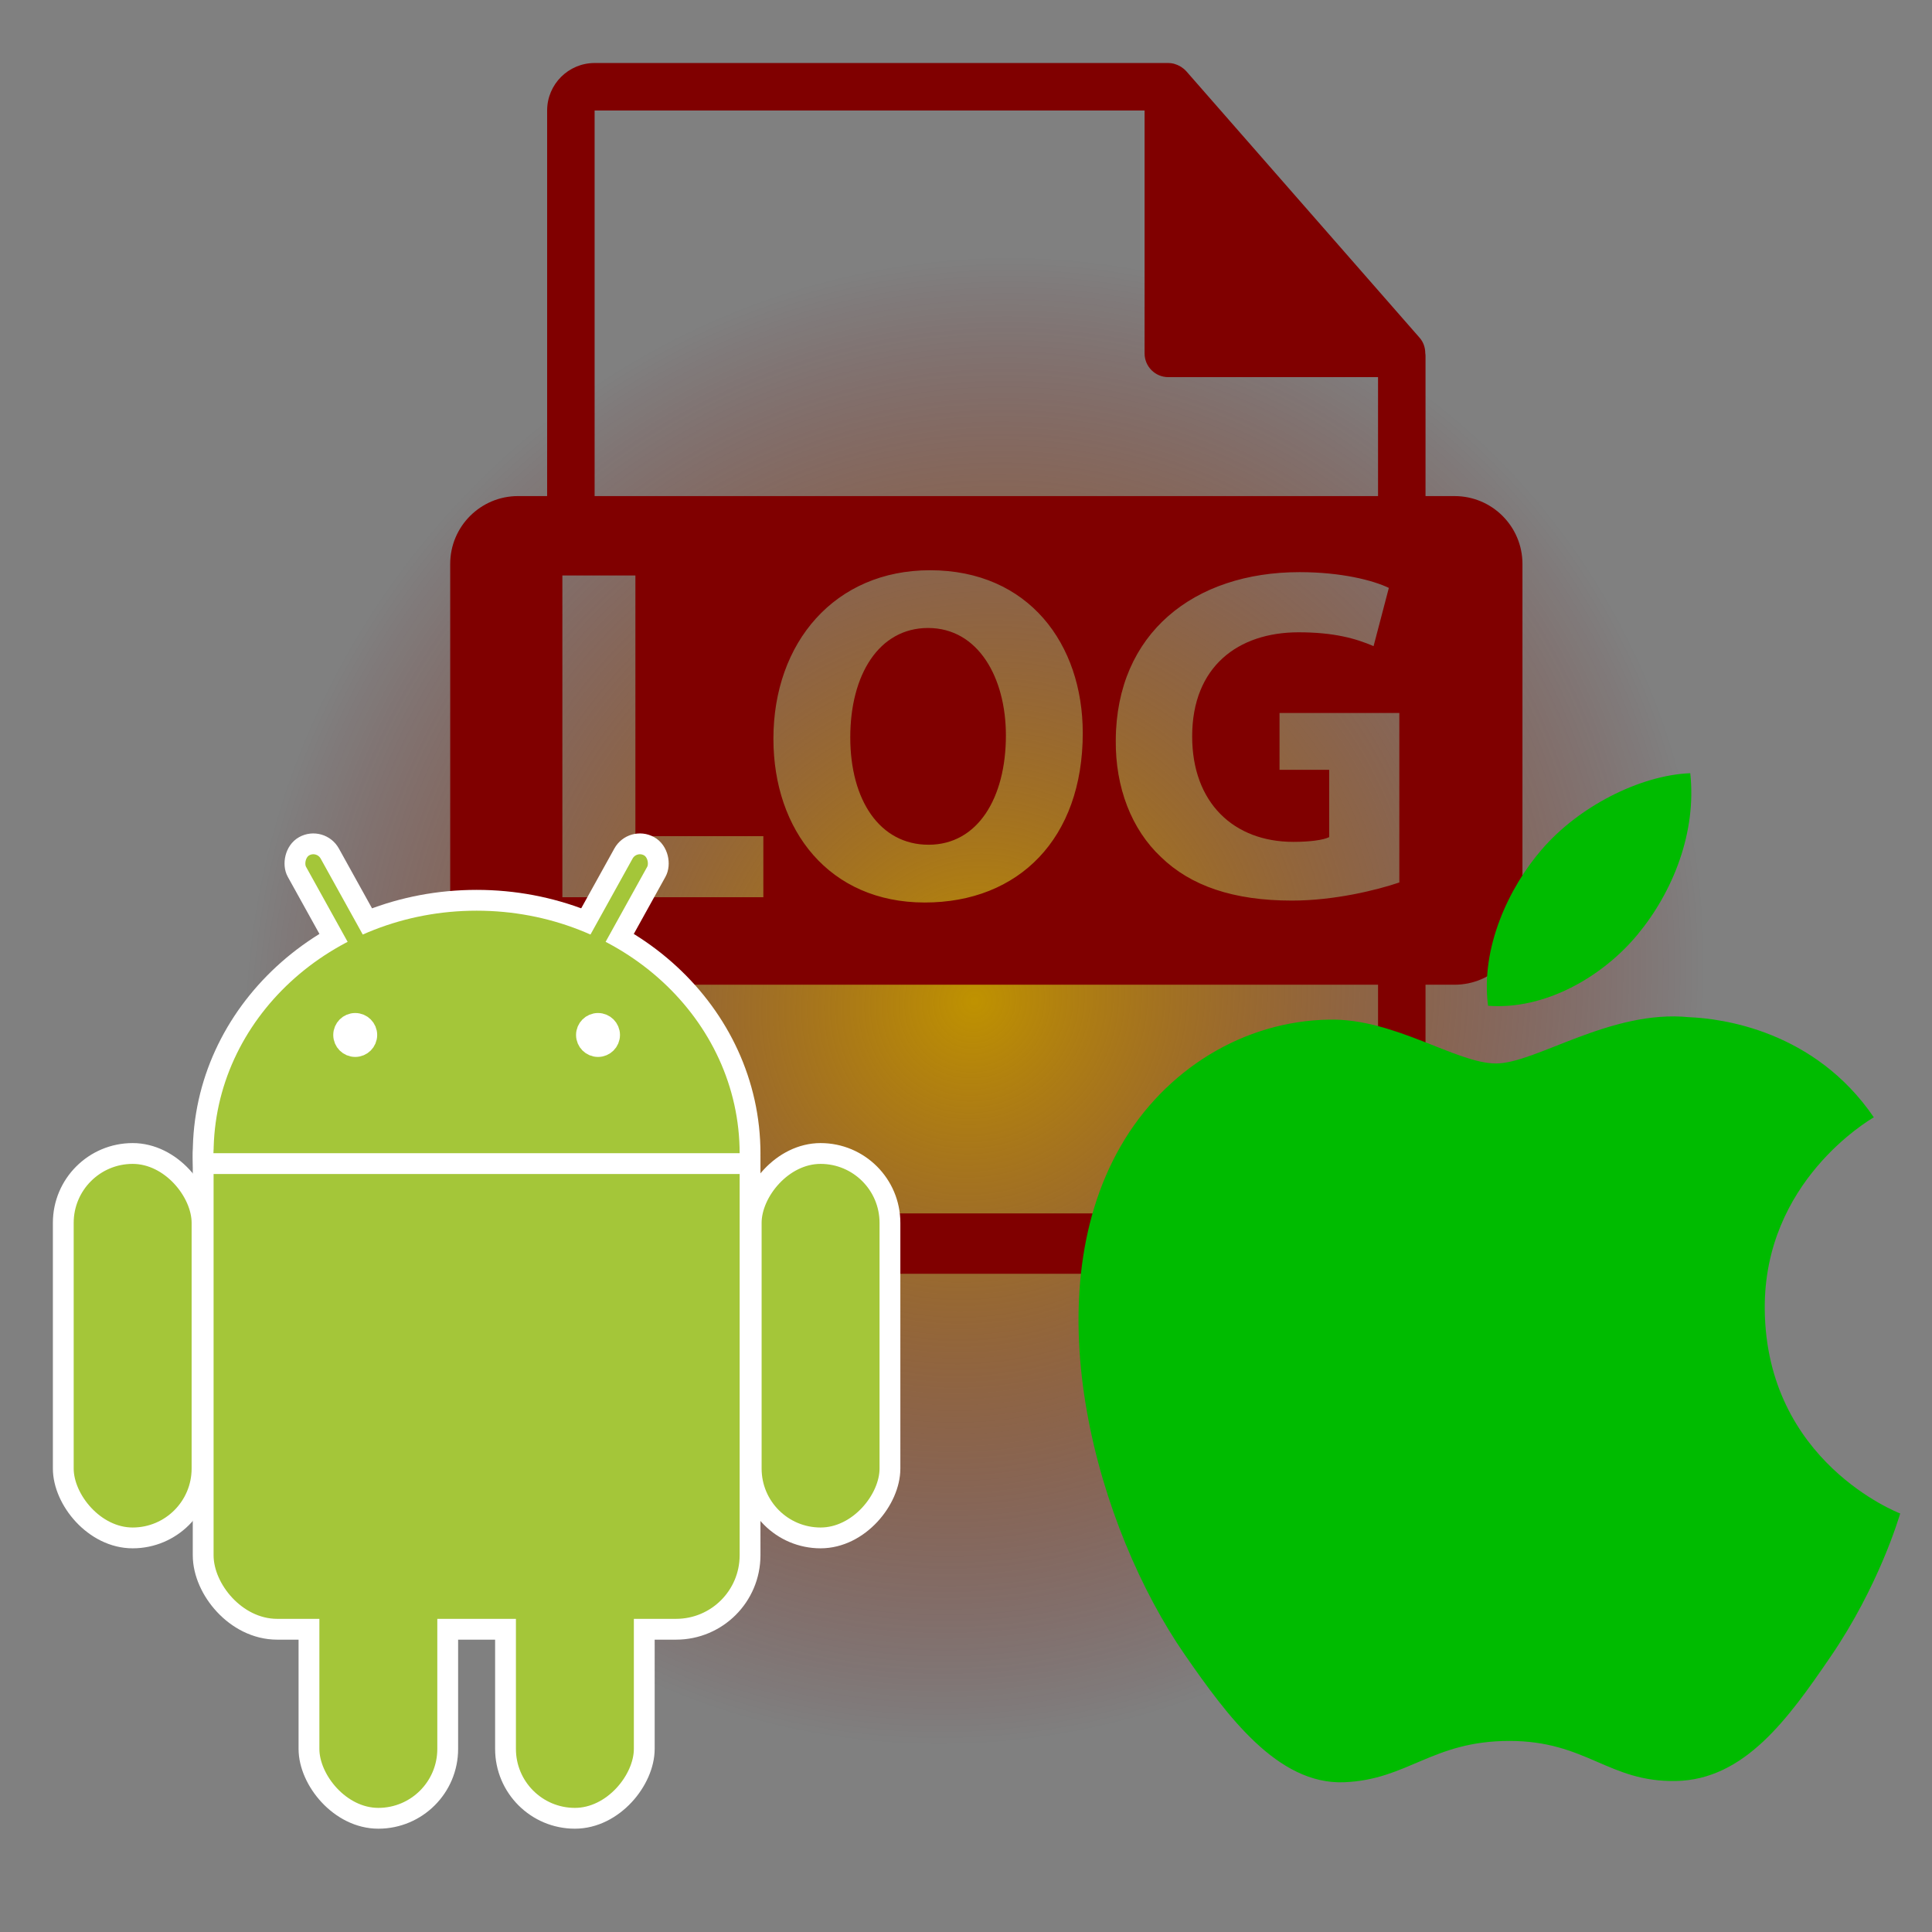 <?xml version="1.0" encoding="UTF-8" standalone="no"?>
<!-- Generator: Adobe Illustrator 16.0.4, SVG Export Plug-In . SVG Version: 6.00 Build 0)  -->

<svg
   xmlns:dc="http://purl.org/dc/elements/1.1/"
   xmlns:cc="http://creativecommons.org/ns#"
   xmlns:rdf="http://www.w3.org/1999/02/22-rdf-syntax-ns#"
   xmlns:svg="http://www.w3.org/2000/svg"
   xmlns="http://www.w3.org/2000/svg"
   xmlns:xlink="http://www.w3.org/1999/xlink"
   xmlns:sodipodi="http://sodipodi.sourceforge.net/DTD/sodipodi-0.dtd"
   xmlns:inkscape="http://www.inkscape.org/namespaces/inkscape"
   version="1.1"
   id="Capa_1"
   x="0px"
   y="0px"
   width="512px"
   height="512px"
   viewBox="0 0 512 512"
   enable-background="new 0 0 512 512"
   xml:space="preserve"
   inkscape:version="0.48.5 r10040"
   sodipodi:docname="app_icon.svg"
   inkscape:export-filename="/home/sbar/git/qdevicemonitor/qdevicemonitor/icons/app_icon.png"
   inkscape:export-xdpi="90"
   inkscape:export-ydpi="90"><rect x="0" y="0" width="512" height="512" fill="#808080" stroke="none"/><defs
     id="defs3063"><linearGradient
       id="linearGradient3053"><stop
         style="stop-color:#bf9200;stop-opacity:1;"
         offset="0"
         id="stop3055" /><stop
         style="stop-color:#800000;stop-opacity:0;"
         offset="1"
         id="stop3057" /></linearGradient><radialGradient
       inkscape:collect="always"
       xlink:href="#linearGradient3053"
       id="radialGradient3059"
       cx="236.082"
       cy="233.39"
       fx="236.082"
       fy="233.39"
       r="246.699"
       gradientUnits="userSpaceOnUse"
       gradientTransform="matrix(-0.461,0.669,-0.635,-0.438,488.895,294.811)" /></defs><sodipodi:namedview
     pagecolor="#ffffff"
     bordercolor="#666666"
     borderopacity="1"
     objecttolerance="10"
     gridtolerance="10"
     guidetolerance="10"
     inkscape:pageopacity="0"
     inkscape:pageshadow="2"
     inkscape:window-width="1274"
     inkscape:window-height="690"
     id="namedview3061"
     showgrid="false"
     inkscape:zoom="0.7803034"
     inkscape:cx="481.91925"
     inkscape:cy="261.99808"
     inkscape:window-x="1280"
     inkscape:window-y="25"
     inkscape:window-maximized="0"
     inkscape:current-layer="Capa_1" /><path
     sodipodi:type="arc"
     style="fill:url(#radialGradient3059);fill-opacity:1"
     id="path3020"
     sodipodi:cx="226.19406"
     sodipodi:cy="344.75735"
     sodipodi:rx="246.69891"
     sodipodi:ry="246.69891"
     d="m 472.893,344.757 a 246.699,246.699 0 1 1 -493.398,0 246.699,246.699 0 1 1 493.398,0 z"
     transform="translate(26.408,-85.262)" /><g
     inkscape:groupmode="layer"
     id="layer1"
     inkscape:label="background"
     style="display:inline;opacity:1" /><g
     inkscape:groupmode="layer"
     id="layer2"
     inkscape:label="foreground"
     style="display:inline" /><g
     id="g3022"
     transform="translate(4.837,-8.217)"><g
       style="fill:#800000"
       transform="matrix(1.155,0,0,1.155,-59.439,-26.079)"
       id="g3114"><path
         style="fill:#800000"
         inkscape:connector-curvature="0"
         d="M 381.025,143.519 H 374.355 v -32.19 c 0,-0.202 -0.033,-0.403 -0.057,-0.607 -0.011,-1.277 -0.419,-2.533 -1.294,-3.527 L 319.443,46.013 c -0.016,-0.016 -0.033,-0.022 -0.044,-0.038 -0.319,-0.357 -0.692,-0.654 -1.084,-0.91 -0.117,-0.079 -0.234,-0.144 -0.357,-0.212 -0.34,-0.185 -0.703,-0.34 -1.076,-0.452 -0.101,-0.027 -0.191,-0.068 -0.291,-0.095 -0.403,-0.095 -0.825,-0.155 -1.25,-0.155 H 183.707 c -6.011,0 -10.894,4.889 -10.894,10.894 v 88.472 h -6.67 c -8.598,0 -15.571,6.97 -15.571,15.571 v 80.971 c 0,8.596 6.972,15.571 15.571,15.571 h 6.67 v 55.43 c 0,6.005 4.883,10.894 10.894,10.894 h 179.754 c 6.005,0 10.894,-4.889 10.894,-10.894 v -55.427 h 6.67 c 8.598,0 15.571,-6.975 15.571,-15.571 v -80.971 c 0,-8.604 -6.972,-15.571 -15.571,-15.571 z M 183.707,55.045 h 126.187 v 55.737 c 0,3.01 2.44,5.447 5.447,5.447 h 48.12 v 27.29 H 183.707 V 55.045 z M 295.71,197.886 c 0,24.204 -14.677,38.884 -36.256,38.884 -21.905,0 -34.722,-16.537 -34.722,-37.571 0,-22.129 14.13,-38.666 35.926,-38.666 22.676,0 35.052,16.979 35.052,37.353 z m -119.403,37.678 v -73.824 h 16.758 v 59.806 h 29.357 v 14.015 h -46.115 z M 363.461,308.106 H 183.707 v -52.475 h 179.754 v 52.475 z m 4.886,-75.935 c -5.15,1.751 -14.898,4.159 -24.645,4.159 -13.471,0 -23.221,-3.394 -30.013,-9.963 -6.79,-6.351 -10.516,-15.995 -10.404,-26.838 0.109,-24.539 17.962,-38.56 42.171,-38.56 9.53,0 16.867,1.868 20.484,3.617 l -3.505,13.362 c -4.053,-1.751 -9.091,-3.176 -17.196,-3.176 -13.909,0 -24.427,7.887 -24.427,23.88 0,15.225 9.53,24.204 23.221,24.204 3.835,0 6.901,-0.43 8.214,-1.089 v -15.448 h -11.39 v -13.032 h 27.491 v 38.884 z"
         id="path3068" /><path
         style="fill:#800000"
         inkscape:connector-curvature="0"
         d="m 242.366,198.87 c 0,14.459 6.793,24.645 17.962,24.645 11.284,0 17.747,-10.733 17.747,-25.081 0,-13.25 -6.354,-24.651 -17.856,-24.651 -11.281,0 -17.853,10.739 -17.853,25.087 z"
         id="path3070" /></g><path
       id="path3334"
       style="fill:#00bb00"
       d="m 462.842,355.199 c 0.376,40.47 35.503,53.938 35.892,54.109 -0.297,0.95 -5.613,19.192 -18.507,38.036 -11.146,16.291 -22.715,32.522 -40.938,32.858 -17.906,0.33 -23.664,-10.619 -44.137,-10.619 -20.466,0 -26.863,10.282 -43.814,10.949 -17.59,0.666 -30.985,-17.617 -42.224,-33.848 -22.965,-33.202 -40.516,-93.82 -16.95,-134.739 11.707,-20.32 32.628,-33.188 55.336,-33.518 17.273,-0.329 33.577,11.621 44.137,11.621 10.553,0 30.365,-14.371 51.194,-12.261 8.719,0.363 33.195,3.522 48.912,26.527 -1.266,0.785 -29.205,17.049 -28.901,50.884 m -33.653,-99.377 c 9.339,-11.304 15.624,-27.041 13.91,-42.699 -13.461,0.541 -29.739,8.97 -39.394,20.268 -8.653,10.005 -16.231,26.019 -14.187,41.366 15.004,1.161 30.332,-7.625 39.671,-18.936"
       inkscape:connector-curvature="0" /><g
       transform="matrix(0.766,0,0,0.766,343.598,110.387)"
       id="g3511"><g
         style="fill:#a4c639"
         transform="translate(-289.982,224.686)"
         id="g3423"><use
           height="1052.362"
           width="744.094"
           y="0"
           x="0"
           style="stroke:#ffffff;stroke-width:14.4"
           xlink:href="#b"
           id="use3425" /><use
           height="1052.362"
           width="744.094"
           y="0"
           x="0"
           xlink:href="#a"
           transform="scale(-1,1)"
           id="use3427" /><g
           style="stroke:#ffffff;stroke-width:7.2"
           id="a"><rect
             rx="6.5"
             transform="matrix(0.875,0.485,-0.485,0.875,0,0)"
             height="86"
             width="13"
             y="-86"
             x="14"
             id="rect3430" /><rect
             id="c"
             rx="24"
             height="133"
             width="48"
             y="41"
             x="-143" /><use
             height="1052.362"
             width="744.094"
             y="97"
             x="85"
             xlink:href="#c"
             id="use3433" /></g><g
           id="b"><ellipse
             sodipodi:ry="84"
             sodipodi:rx="91"
             sodipodi:cy="41"
             sodipodi:cx="0"
             cx="0"
             d="m 91,41 c 0,46.392 -40.742,84 -91,84 -50.258,0 -91,-37.608 -91,-84 0,-46.392 40.742,-84 91,-84 50.258,0 91,37.608 91,84 z"
             cy="41"
             rx="91"
             ry="84"
             id="ellipse3436" /><rect
             rx="22"
             height="182"
             width="182"
             y="20"
             x="-91"
             id="rect3438" /></g></g><g
         style="fill:#ffffff;stroke:#ffffff;stroke-width:7.2"
         transform="translate(-289.982,224.686)"
         id="g3440"><path
           inkscape:connector-curvature="0"
           d="M -95,44.5 H 95"
           id="path3442" /><circle
           sodipodi:ry="4"
           sodipodi:rx="4"
           sodipodi:cy="0"
           sodipodi:cx="-42"
           cy="0"
           d="m -38,0 c 0,2.209 -1.791,4 -4,4 -2.209,0 -4,-1.791 -4,-4 0,-2.209 1.791,-4 4,-4 2.209,0 4,1.791 4,4 z"
           cx="-42"
           r="4"
           id="circle3444" /><circle
           sodipodi:ry="4"
           sodipodi:rx="4"
           sodipodi:cy="0"
           sodipodi:cx="42"
           cy="0"
           d="m 46,0 c 0,2.209 -1.791,4 -4,4 -2.209,0 -4,-1.791 -4,-4 0,-2.209 1.791,-4 4,-4 2.209,0 4,1.791 4,4 z"
           cx="42"
           r="4"
           id="circle3446" /></g></g></g></svg>